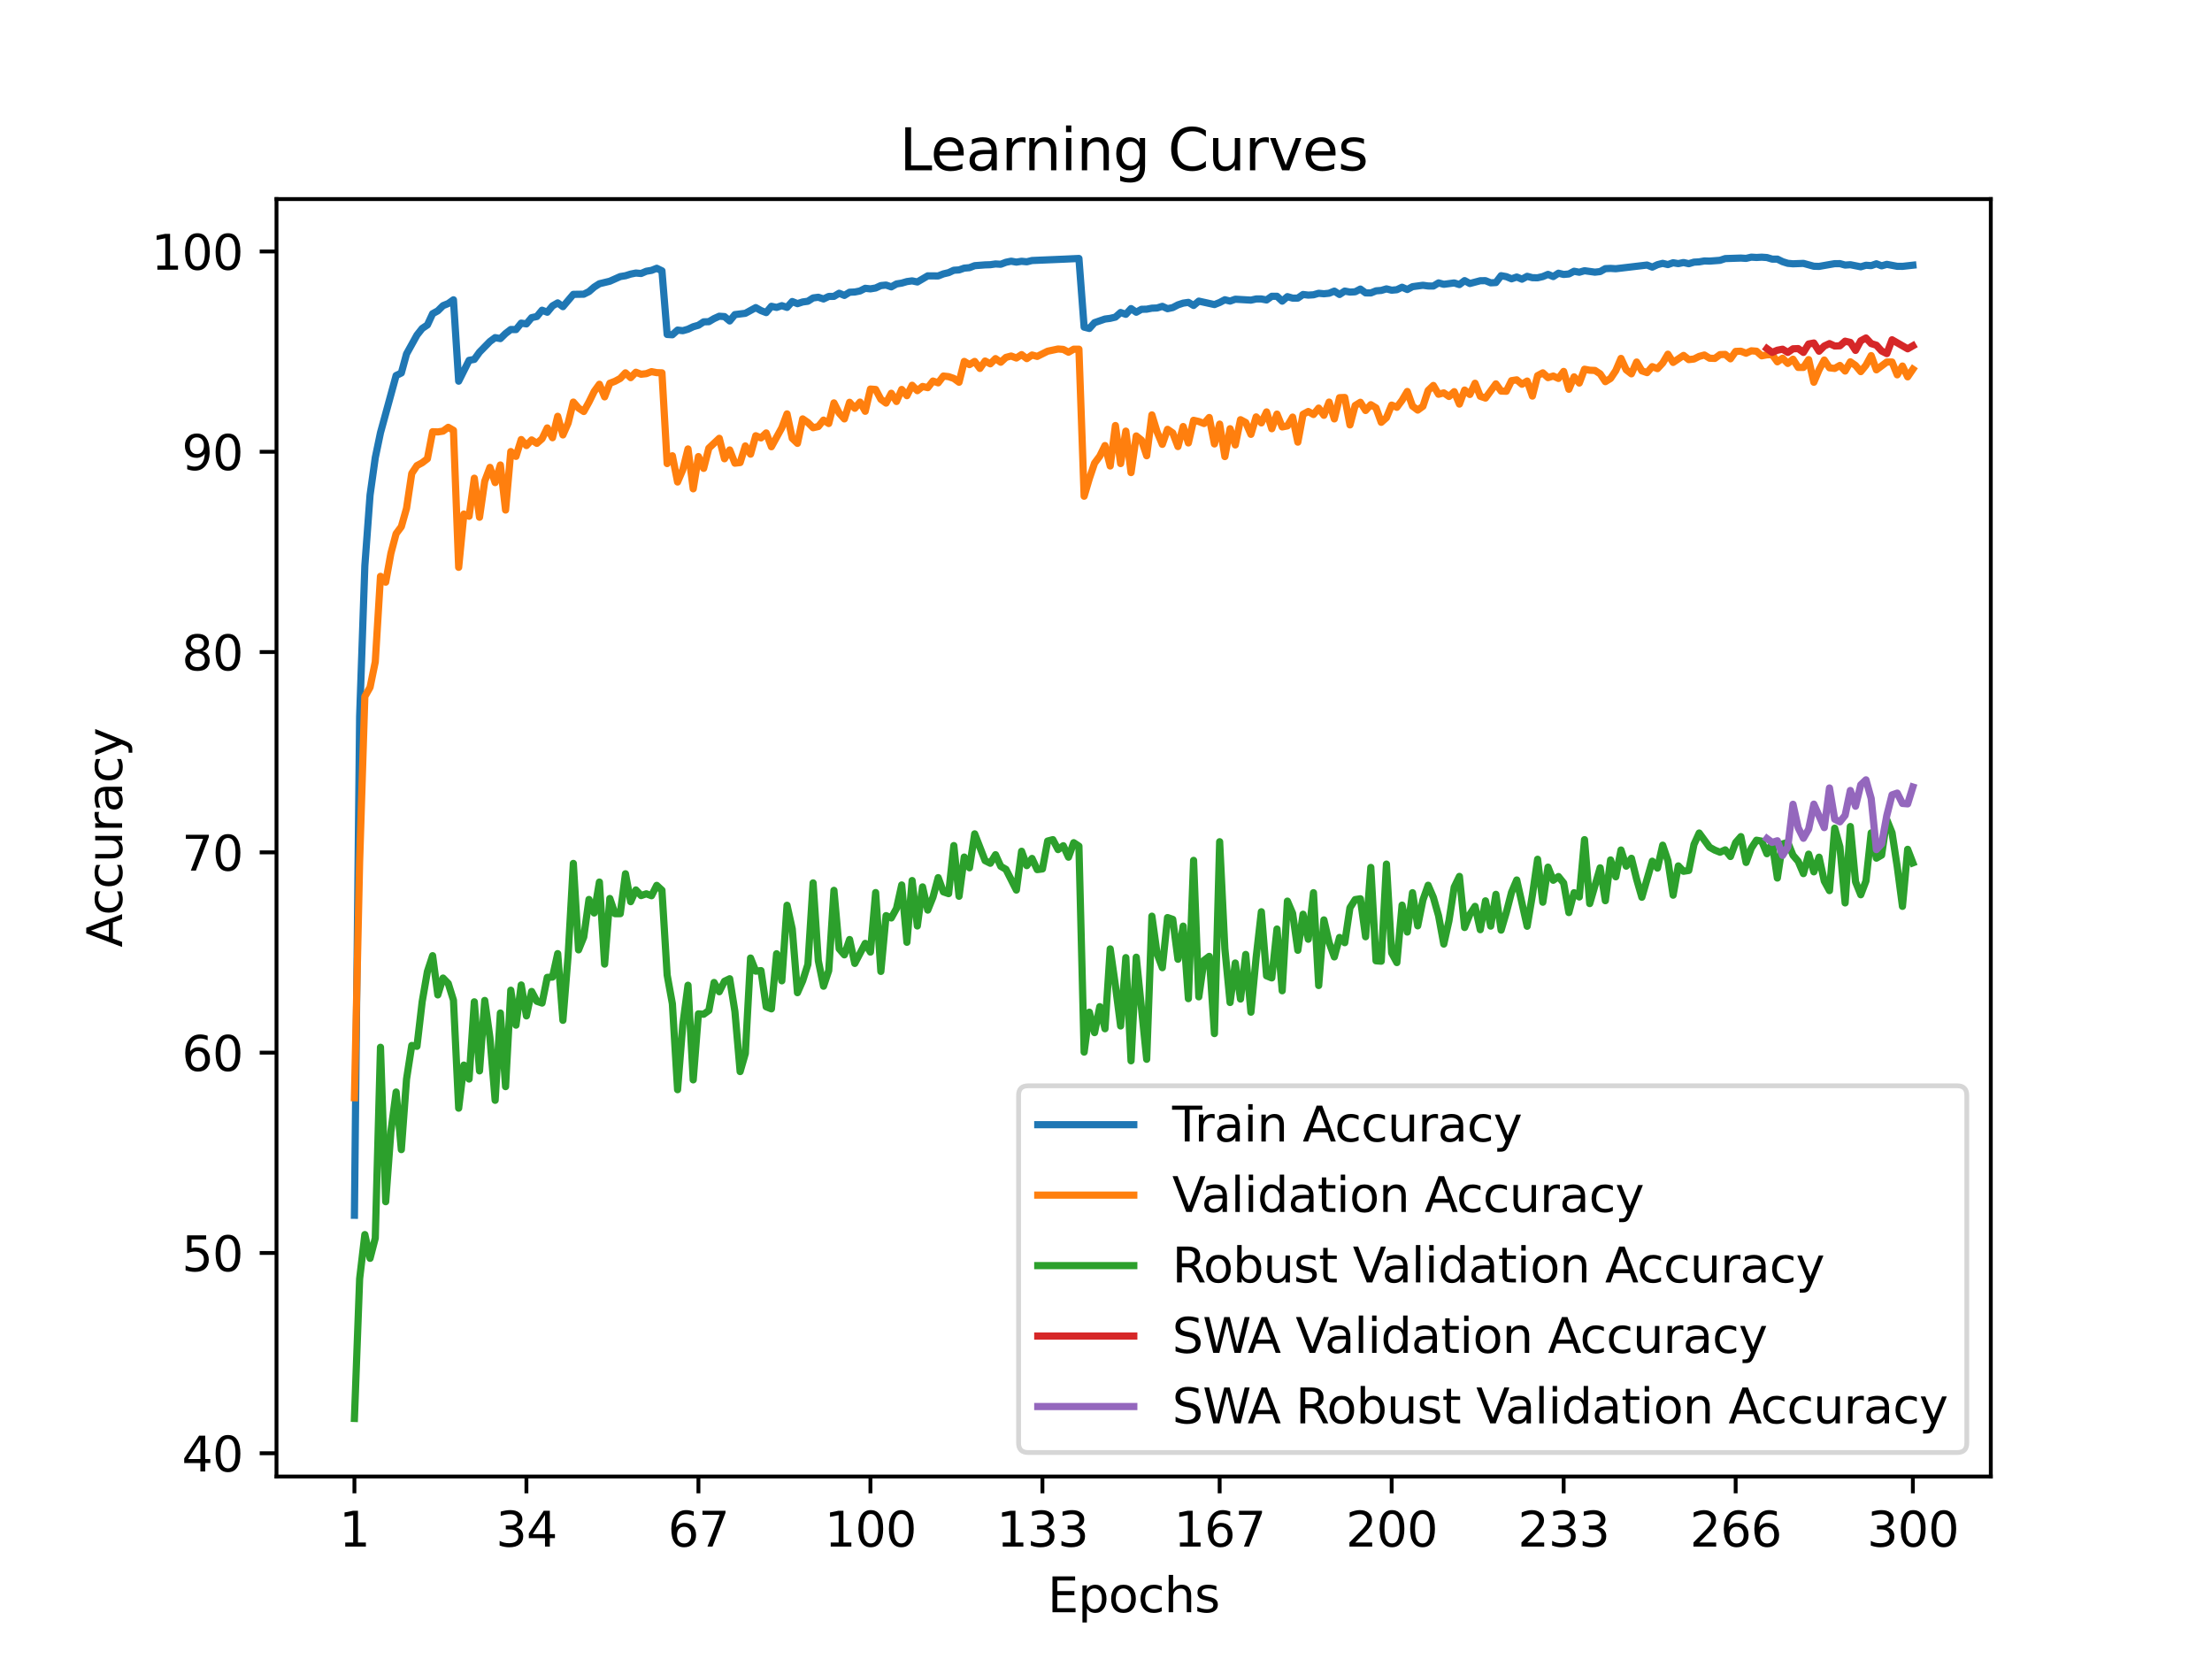 <?xml version="1.0" encoding="utf-8" standalone="no"?>
<!DOCTYPE svg PUBLIC "-//W3C//DTD SVG 1.1//EN"
  "http://www.w3.org/Graphics/SVG/1.1/DTD/svg11.dtd">
<svg xmlns:xlink="http://www.w3.org/1999/xlink" width="460.8pt" height="345.6pt" viewBox="0 0 460.8 345.6" xmlns="http://www.w3.org/2000/svg" version="1.1">
 <defs>
  <style type="text/css">*{stroke-linejoin: round; stroke-linecap: butt}</style>
 </defs>
 <g id="figure_1">
  <g id="patch_1">
   <path d="M 0 345.6 
L 460.8 345.6 
L 460.8 0 
L 0 0 
z
" style="fill: #ffffff"/>
  </g>
  <g id="axes_1">
   <g id="patch_2">
    <path d="M 57.6 307.584 
L 414.72 307.584 
L 414.72 41.472 
L 57.6 41.472 
z
" style="fill: #ffffff"/>
   </g>
   <g id="matplotlib.axis_1">
    <g id="xtick_1">
     <g id="line2d_1">
      <defs>
       <path id="m11c224f379" d="M 0 0 
L 0 3.5 
" style="stroke: #000000; stroke-width: 0.8"/>
      </defs>
      <g>
       <use xlink:href="#m11c224f379" x="73.833" y="307.584" style="stroke: #000000; stroke-width: 0.8"/>
      </g>
     </g>
     <g id="text_1">
      <!-- 1 -->
      <g transform="translate(70.651 322.182) scale(0.1 -0.1)">
       <defs>
        <path id="DejaVuSans-31" d="M 794 531 
L 1825 531 
L 1825 4091 
L 703 3866 
L 703 4441 
L 1819 4666 
L 2450 4666 
L 2450 531 
L 3481 531 
L 3481 0 
L 794 0 
L 794 531 
z
" transform="scale(0.016)"/>
       </defs>
       <use xlink:href="#DejaVuSans-31"/>
      </g>
     </g>
    </g>
    <g id="xtick_2">
     <g id="line2d_2">
      <g>
       <use xlink:href="#m11c224f379" x="109.664" y="307.584" style="stroke: #000000; stroke-width: 0.8"/>
      </g>
     </g>
     <g id="text_2">
      <!-- 34 -->
      <g transform="translate(103.302 322.182) scale(0.1 -0.1)">
       <defs>
        <path id="DejaVuSans-33" d="M 2597 2516 
Q 3050 2419 3304 2112 
Q 3559 1806 3559 1356 
Q 3559 666 3084 287 
Q 2609 -91 1734 -91 
Q 1441 -91 1130 -33 
Q 819 25 488 141 
L 488 750 
Q 750 597 1062 519 
Q 1375 441 1716 441 
Q 2309 441 2620 675 
Q 2931 909 2931 1356 
Q 2931 1769 2642 2001 
Q 2353 2234 1838 2234 
L 1294 2234 
L 1294 2753 
L 1863 2753 
Q 2328 2753 2575 2939 
Q 2822 3125 2822 3475 
Q 2822 3834 2567 4026 
Q 2313 4219 1838 4219 
Q 1578 4219 1281 4162 
Q 984 4106 628 3988 
L 628 4550 
Q 988 4650 1302 4700 
Q 1616 4750 1894 4750 
Q 2613 4750 3031 4423 
Q 3450 4097 3450 3541 
Q 3450 3153 3228 2886 
Q 3006 2619 2597 2516 
z
" transform="scale(0.016)"/>
        <path id="DejaVuSans-34" d="M 2419 4116 
L 825 1625 
L 2419 1625 
L 2419 4116 
z
M 2253 4666 
L 3047 4666 
L 3047 1625 
L 3713 1625 
L 3713 1100 
L 3047 1100 
L 3047 0 
L 2419 0 
L 2419 1100 
L 313 1100 
L 313 1709 
L 2253 4666 
z
" transform="scale(0.016)"/>
       </defs>
       <use xlink:href="#DejaVuSans-33"/>
       <use xlink:href="#DejaVuSans-34" x="63.623"/>
      </g>
     </g>
    </g>
    <g id="xtick_3">
     <g id="line2d_3">
      <g>
       <use xlink:href="#m11c224f379" x="145.496" y="307.584" style="stroke: #000000; stroke-width: 0.8"/>
      </g>
     </g>
     <g id="text_3">
      <!-- 67 -->
      <g transform="translate(139.133 322.182) scale(0.1 -0.1)">
       <defs>
        <path id="DejaVuSans-36" d="M 2113 2584 
Q 1688 2584 1439 2293 
Q 1191 2003 1191 1497 
Q 1191 994 1439 701 
Q 1688 409 2113 409 
Q 2538 409 2786 701 
Q 3034 994 3034 1497 
Q 3034 2003 2786 2293 
Q 2538 2584 2113 2584 
z
M 3366 4563 
L 3366 3988 
Q 3128 4100 2886 4159 
Q 2644 4219 2406 4219 
Q 1781 4219 1451 3797 
Q 1122 3375 1075 2522 
Q 1259 2794 1537 2939 
Q 1816 3084 2150 3084 
Q 2853 3084 3261 2657 
Q 3669 2231 3669 1497 
Q 3669 778 3244 343 
Q 2819 -91 2113 -91 
Q 1303 -91 875 529 
Q 447 1150 447 2328 
Q 447 3434 972 4092 
Q 1497 4750 2381 4750 
Q 2619 4750 2861 4703 
Q 3103 4656 3366 4563 
z
" transform="scale(0.016)"/>
        <path id="DejaVuSans-37" d="M 525 4666 
L 3525 4666 
L 3525 4397 
L 1831 0 
L 1172 0 
L 2766 4134 
L 525 4134 
L 525 4666 
z
" transform="scale(0.016)"/>
       </defs>
       <use xlink:href="#DejaVuSans-36"/>
       <use xlink:href="#DejaVuSans-37" x="63.623"/>
      </g>
     </g>
    </g>
    <g id="xtick_4">
     <g id="line2d_4">
      <g>
       <use xlink:href="#m11c224f379" x="181.327" y="307.584" style="stroke: #000000; stroke-width: 0.8"/>
      </g>
     </g>
     <g id="text_4">
      <!-- 100 -->
      <g transform="translate(171.783 322.182) scale(0.1 -0.1)">
       <defs>
        <path id="DejaVuSans-30" d="M 2034 4250 
Q 1547 4250 1301 3770 
Q 1056 3291 1056 2328 
Q 1056 1369 1301 889 
Q 1547 409 2034 409 
Q 2525 409 2770 889 
Q 3016 1369 3016 2328 
Q 3016 3291 2770 3770 
Q 2525 4250 2034 4250 
z
M 2034 4750 
Q 2819 4750 3233 4129 
Q 3647 3509 3647 2328 
Q 3647 1150 3233 529 
Q 2819 -91 2034 -91 
Q 1250 -91 836 529 
Q 422 1150 422 2328 
Q 422 3509 836 4129 
Q 1250 4750 2034 4750 
z
" transform="scale(0.016)"/>
       </defs>
       <use xlink:href="#DejaVuSans-31"/>
       <use xlink:href="#DejaVuSans-30" x="63.623"/>
       <use xlink:href="#DejaVuSans-30" x="127.246"/>
      </g>
     </g>
    </g>
    <g id="xtick_5">
     <g id="line2d_5">
      <g>
       <use xlink:href="#m11c224f379" x="217.158" y="307.584" style="stroke: #000000; stroke-width: 0.8"/>
      </g>
     </g>
     <g id="text_5">
      <!-- 133 -->
      <g transform="translate(207.615 322.182) scale(0.1 -0.1)">
       <use xlink:href="#DejaVuSans-31"/>
       <use xlink:href="#DejaVuSans-33" x="63.623"/>
       <use xlink:href="#DejaVuSans-33" x="127.246"/>
      </g>
     </g>
    </g>
    <g id="xtick_6">
     <g id="line2d_6">
      <g>
       <use xlink:href="#m11c224f379" x="254.076" y="307.584" style="stroke: #000000; stroke-width: 0.8"/>
      </g>
     </g>
     <g id="text_6">
      <!-- 167 -->
      <g transform="translate(244.532 322.182) scale(0.1 -0.1)">
       <use xlink:href="#DejaVuSans-31"/>
       <use xlink:href="#DejaVuSans-36" x="63.623"/>
       <use xlink:href="#DejaVuSans-37" x="127.246"/>
      </g>
     </g>
    </g>
    <g id="xtick_7">
     <g id="line2d_7">
      <g>
       <use xlink:href="#m11c224f379" x="289.907" y="307.584" style="stroke: #000000; stroke-width: 0.8"/>
      </g>
     </g>
     <g id="text_7">
      <!-- 200 -->
      <g transform="translate(280.363 322.182) scale(0.1 -0.1)">
       <defs>
        <path id="DejaVuSans-32" d="M 1228 531 
L 3431 531 
L 3431 0 
L 469 0 
L 469 531 
Q 828 903 1448 1529 
Q 2069 2156 2228 2338 
Q 2531 2678 2651 2914 
Q 2772 3150 2772 3378 
Q 2772 3750 2511 3984 
Q 2250 4219 1831 4219 
Q 1534 4219 1204 4116 
Q 875 4013 500 3803 
L 500 4441 
Q 881 4594 1212 4672 
Q 1544 4750 1819 4750 
Q 2544 4750 2975 4387 
Q 3406 4025 3406 3419 
Q 3406 3131 3298 2873 
Q 3191 2616 2906 2266 
Q 2828 2175 2409 1742 
Q 1991 1309 1228 531 
z
" transform="scale(0.016)"/>
       </defs>
       <use xlink:href="#DejaVuSans-32"/>
       <use xlink:href="#DejaVuSans-30" x="63.623"/>
       <use xlink:href="#DejaVuSans-30" x="127.246"/>
      </g>
     </g>
    </g>
    <g id="xtick_8">
     <g id="line2d_8">
      <g>
       <use xlink:href="#m11c224f379" x="325.739" y="307.584" style="stroke: #000000; stroke-width: 0.8"/>
      </g>
     </g>
     <g id="text_8">
      <!-- 233 -->
      <g transform="translate(316.195 322.182) scale(0.1 -0.1)">
       <use xlink:href="#DejaVuSans-32"/>
       <use xlink:href="#DejaVuSans-33" x="63.623"/>
       <use xlink:href="#DejaVuSans-33" x="127.246"/>
      </g>
     </g>
    </g>
    <g id="xtick_9">
     <g id="line2d_9">
      <g>
       <use xlink:href="#m11c224f379" x="361.57" y="307.584" style="stroke: #000000; stroke-width: 0.8"/>
      </g>
     </g>
     <g id="text_9">
      <!-- 266 -->
      <g transform="translate(352.026 322.182) scale(0.1 -0.1)">
       <use xlink:href="#DejaVuSans-32"/>
       <use xlink:href="#DejaVuSans-36" x="63.623"/>
       <use xlink:href="#DejaVuSans-36" x="127.246"/>
      </g>
     </g>
    </g>
    <g id="xtick_10">
     <g id="line2d_10">
      <g>
       <use xlink:href="#m11c224f379" x="398.487" y="307.584" style="stroke: #000000; stroke-width: 0.8"/>
      </g>
     </g>
     <g id="text_10">
      <!-- 300 -->
      <g transform="translate(388.944 322.182) scale(0.1 -0.1)">
       <use xlink:href="#DejaVuSans-33"/>
       <use xlink:href="#DejaVuSans-30" x="63.623"/>
       <use xlink:href="#DejaVuSans-30" x="127.246"/>
      </g>
     </g>
    </g>
    <g id="text_11">
     <!-- Epochs -->
     <g transform="translate(218.244 335.861) scale(0.1 -0.1)">
      <defs>
       <path id="DejaVuSans-45" d="M 628 4666 
L 3578 4666 
L 3578 4134 
L 1259 4134 
L 1259 2753 
L 3481 2753 
L 3481 2222 
L 1259 2222 
L 1259 531 
L 3634 531 
L 3634 0 
L 628 0 
L 628 4666 
z
" transform="scale(0.016)"/>
       <path id="DejaVuSans-70" d="M 1159 525 
L 1159 -1331 
L 581 -1331 
L 581 3500 
L 1159 3500 
L 1159 2969 
Q 1341 3281 1617 3432 
Q 1894 3584 2278 3584 
Q 2916 3584 3314 3078 
Q 3713 2572 3713 1747 
Q 3713 922 3314 415 
Q 2916 -91 2278 -91 
Q 1894 -91 1617 61 
Q 1341 213 1159 525 
z
M 3116 1747 
Q 3116 2381 2855 2742 
Q 2594 3103 2138 3103 
Q 1681 3103 1420 2742 
Q 1159 2381 1159 1747 
Q 1159 1113 1420 752 
Q 1681 391 2138 391 
Q 2594 391 2855 752 
Q 3116 1113 3116 1747 
z
" transform="scale(0.016)"/>
       <path id="DejaVuSans-6f" d="M 1959 3097 
Q 1497 3097 1228 2736 
Q 959 2375 959 1747 
Q 959 1119 1226 758 
Q 1494 397 1959 397 
Q 2419 397 2687 759 
Q 2956 1122 2956 1747 
Q 2956 2369 2687 2733 
Q 2419 3097 1959 3097 
z
M 1959 3584 
Q 2709 3584 3137 3096 
Q 3566 2609 3566 1747 
Q 3566 888 3137 398 
Q 2709 -91 1959 -91 
Q 1206 -91 779 398 
Q 353 888 353 1747 
Q 353 2609 779 3096 
Q 1206 3584 1959 3584 
z
" transform="scale(0.016)"/>
       <path id="DejaVuSans-63" d="M 3122 3366 
L 3122 2828 
Q 2878 2963 2633 3030 
Q 2388 3097 2138 3097 
Q 1578 3097 1268 2742 
Q 959 2388 959 1747 
Q 959 1106 1268 751 
Q 1578 397 2138 397 
Q 2388 397 2633 464 
Q 2878 531 3122 666 
L 3122 134 
Q 2881 22 2623 -34 
Q 2366 -91 2075 -91 
Q 1284 -91 818 406 
Q 353 903 353 1747 
Q 353 2603 823 3093 
Q 1294 3584 2113 3584 
Q 2378 3584 2631 3529 
Q 2884 3475 3122 3366 
z
" transform="scale(0.016)"/>
       <path id="DejaVuSans-68" d="M 3513 2113 
L 3513 0 
L 2938 0 
L 2938 2094 
Q 2938 2591 2744 2837 
Q 2550 3084 2163 3084 
Q 1697 3084 1428 2787 
Q 1159 2491 1159 1978 
L 1159 0 
L 581 0 
L 581 4863 
L 1159 4863 
L 1159 2956 
Q 1366 3272 1645 3428 
Q 1925 3584 2291 3584 
Q 2894 3584 3203 3211 
Q 3513 2838 3513 2113 
z
" transform="scale(0.016)"/>
       <path id="DejaVuSans-73" d="M 2834 3397 
L 2834 2853 
Q 2591 2978 2328 3040 
Q 2066 3103 1784 3103 
Q 1356 3103 1142 2972 
Q 928 2841 928 2578 
Q 928 2378 1081 2264 
Q 1234 2150 1697 2047 
L 1894 2003 
Q 2506 1872 2764 1633 
Q 3022 1394 3022 966 
Q 3022 478 2636 193 
Q 2250 -91 1575 -91 
Q 1294 -91 989 -36 
Q 684 19 347 128 
L 347 722 
Q 666 556 975 473 
Q 1284 391 1588 391 
Q 1994 391 2212 530 
Q 2431 669 2431 922 
Q 2431 1156 2273 1281 
Q 2116 1406 1581 1522 
L 1381 1569 
Q 847 1681 609 1914 
Q 372 2147 372 2553 
Q 372 3047 722 3315 
Q 1072 3584 1716 3584 
Q 2034 3584 2315 3537 
Q 2597 3491 2834 3397 
z
" transform="scale(0.016)"/>
      </defs>
      <use xlink:href="#DejaVuSans-45"/>
      <use xlink:href="#DejaVuSans-70" x="63.184"/>
      <use xlink:href="#DejaVuSans-6f" x="126.66"/>
      <use xlink:href="#DejaVuSans-63" x="187.842"/>
      <use xlink:href="#DejaVuSans-68" x="242.822"/>
      <use xlink:href="#DejaVuSans-73" x="306.201"/>
     </g>
    </g>
   </g>
   <g id="matplotlib.axis_2">
    <g id="ytick_1">
     <g id="line2d_11">
      <defs>
       <path id="mfb5f0d97fe" d="M 0 0 
L -3.5 0 
" style="stroke: #000000; stroke-width: 0.8"/>
      </defs>
      <g>
       <use xlink:href="#mfb5f0d97fe" x="57.6" y="302.74" style="stroke: #000000; stroke-width: 0.8"/>
      </g>
     </g>
     <g id="text_12">
      <!-- 40 -->
      <g transform="translate(37.875 306.539) scale(0.1 -0.1)">
       <use xlink:href="#DejaVuSans-34"/>
       <use xlink:href="#DejaVuSans-30" x="63.623"/>
      </g>
     </g>
    </g>
    <g id="ytick_2">
     <g id="line2d_12">
      <g>
       <use xlink:href="#mfb5f0d97fe" x="57.6" y="261.014" style="stroke: #000000; stroke-width: 0.8"/>
      </g>
     </g>
     <g id="text_13">
      <!-- 50 -->
      <g transform="translate(37.875 264.813) scale(0.1 -0.1)">
       <defs>
        <path id="DejaVuSans-35" d="M 691 4666 
L 3169 4666 
L 3169 4134 
L 1269 4134 
L 1269 2991 
Q 1406 3038 1543 3061 
Q 1681 3084 1819 3084 
Q 2600 3084 3056 2656 
Q 3513 2228 3513 1497 
Q 3513 744 3044 326 
Q 2575 -91 1722 -91 
Q 1428 -91 1123 -41 
Q 819 9 494 109 
L 494 744 
Q 775 591 1075 516 
Q 1375 441 1709 441 
Q 2250 441 2565 725 
Q 2881 1009 2881 1497 
Q 2881 1984 2565 2268 
Q 2250 2553 1709 2553 
Q 1456 2553 1204 2497 
Q 953 2441 691 2322 
L 691 4666 
z
" transform="scale(0.016)"/>
       </defs>
       <use xlink:href="#DejaVuSans-35"/>
       <use xlink:href="#DejaVuSans-30" x="63.623"/>
      </g>
     </g>
    </g>
    <g id="ytick_3">
     <g id="line2d_13">
      <g>
       <use xlink:href="#mfb5f0d97fe" x="57.6" y="219.287" style="stroke: #000000; stroke-width: 0.8"/>
      </g>
     </g>
     <g id="text_14">
      <!-- 60 -->
      <g transform="translate(37.875 223.087) scale(0.1 -0.1)">
       <use xlink:href="#DejaVuSans-36"/>
       <use xlink:href="#DejaVuSans-30" x="63.623"/>
      </g>
     </g>
    </g>
    <g id="ytick_4">
     <g id="line2d_14">
      <g>
       <use xlink:href="#mfb5f0d97fe" x="57.6" y="177.561" style="stroke: #000000; stroke-width: 0.8"/>
      </g>
     </g>
     <g id="text_15">
      <!-- 70 -->
      <g transform="translate(37.875 181.361) scale(0.1 -0.1)">
       <use xlink:href="#DejaVuSans-37"/>
       <use xlink:href="#DejaVuSans-30" x="63.623"/>
      </g>
     </g>
    </g>
    <g id="ytick_5">
     <g id="line2d_15">
      <g>
       <use xlink:href="#mfb5f0d97fe" x="57.6" y="135.835" style="stroke: #000000; stroke-width: 0.8"/>
      </g>
     </g>
     <g id="text_16">
      <!-- 80 -->
      <g transform="translate(37.875 139.634) scale(0.1 -0.1)">
       <defs>
        <path id="DejaVuSans-38" d="M 2034 2216 
Q 1584 2216 1326 1975 
Q 1069 1734 1069 1313 
Q 1069 891 1326 650 
Q 1584 409 2034 409 
Q 2484 409 2743 651 
Q 3003 894 3003 1313 
Q 3003 1734 2745 1975 
Q 2488 2216 2034 2216 
z
M 1403 2484 
Q 997 2584 770 2862 
Q 544 3141 544 3541 
Q 544 4100 942 4425 
Q 1341 4750 2034 4750 
Q 2731 4750 3128 4425 
Q 3525 4100 3525 3541 
Q 3525 3141 3298 2862 
Q 3072 2584 2669 2484 
Q 3125 2378 3379 2068 
Q 3634 1759 3634 1313 
Q 3634 634 3220 271 
Q 2806 -91 2034 -91 
Q 1263 -91 848 271 
Q 434 634 434 1313 
Q 434 1759 690 2068 
Q 947 2378 1403 2484 
z
M 1172 3481 
Q 1172 3119 1398 2916 
Q 1625 2713 2034 2713 
Q 2441 2713 2670 2916 
Q 2900 3119 2900 3481 
Q 2900 3844 2670 4047 
Q 2441 4250 2034 4250 
Q 1625 4250 1398 4047 
Q 1172 3844 1172 3481 
z
" transform="scale(0.016)"/>
       </defs>
       <use xlink:href="#DejaVuSans-38"/>
       <use xlink:href="#DejaVuSans-30" x="63.623"/>
      </g>
     </g>
    </g>
    <g id="ytick_6">
     <g id="line2d_16">
      <g>
       <use xlink:href="#mfb5f0d97fe" x="57.6" y="94.109" style="stroke: #000000; stroke-width: 0.8"/>
      </g>
     </g>
     <g id="text_17">
      <!-- 90 -->
      <g transform="translate(37.875 97.908) scale(0.1 -0.1)">
       <defs>
        <path id="DejaVuSans-39" d="M 703 97 
L 703 672 
Q 941 559 1184 500 
Q 1428 441 1663 441 
Q 2288 441 2617 861 
Q 2947 1281 2994 2138 
Q 2813 1869 2534 1725 
Q 2256 1581 1919 1581 
Q 1219 1581 811 2004 
Q 403 2428 403 3163 
Q 403 3881 828 4315 
Q 1253 4750 1959 4750 
Q 2769 4750 3195 4129 
Q 3622 3509 3622 2328 
Q 3622 1225 3098 567 
Q 2575 -91 1691 -91 
Q 1453 -91 1209 -44 
Q 966 3 703 97 
z
M 1959 2075 
Q 2384 2075 2632 2365 
Q 2881 2656 2881 3163 
Q 2881 3666 2632 3958 
Q 2384 4250 1959 4250 
Q 1534 4250 1286 3958 
Q 1038 3666 1038 3163 
Q 1038 2656 1286 2365 
Q 1534 2075 1959 2075 
z
" transform="scale(0.016)"/>
       </defs>
       <use xlink:href="#DejaVuSans-39"/>
       <use xlink:href="#DejaVuSans-30" x="63.623"/>
      </g>
     </g>
    </g>
    <g id="ytick_7">
     <g id="line2d_17">
      <g>
       <use xlink:href="#mfb5f0d97fe" x="57.6" y="52.383" style="stroke: #000000; stroke-width: 0.8"/>
      </g>
     </g>
     <g id="text_18">
      <!-- 100 -->
      <g transform="translate(31.512 56.182) scale(0.1 -0.1)">
       <use xlink:href="#DejaVuSans-31"/>
       <use xlink:href="#DejaVuSans-30" x="63.623"/>
       <use xlink:href="#DejaVuSans-30" x="127.246"/>
      </g>
     </g>
    </g>
    <g id="text_19">
     <!-- Accuracy -->
     <g transform="translate(25.433 197.356) rotate(-90) scale(0.1 -0.1)">
      <defs>
       <path id="DejaVuSans-41" d="M 2188 4044 
L 1331 1722 
L 3047 1722 
L 2188 4044 
z
M 1831 4666 
L 2547 4666 
L 4325 0 
L 3669 0 
L 3244 1197 
L 1141 1197 
L 716 0 
L 50 0 
L 1831 4666 
z
" transform="scale(0.016)"/>
       <path id="DejaVuSans-75" d="M 544 1381 
L 544 3500 
L 1119 3500 
L 1119 1403 
Q 1119 906 1312 657 
Q 1506 409 1894 409 
Q 2359 409 2629 706 
Q 2900 1003 2900 1516 
L 2900 3500 
L 3475 3500 
L 3475 0 
L 2900 0 
L 2900 538 
Q 2691 219 2414 64 
Q 2138 -91 1772 -91 
Q 1169 -91 856 284 
Q 544 659 544 1381 
z
M 1991 3584 
L 1991 3584 
z
" transform="scale(0.016)"/>
       <path id="DejaVuSans-72" d="M 2631 2963 
Q 2534 3019 2420 3045 
Q 2306 3072 2169 3072 
Q 1681 3072 1420 2755 
Q 1159 2438 1159 1844 
L 1159 0 
L 581 0 
L 581 3500 
L 1159 3500 
L 1159 2956 
Q 1341 3275 1631 3429 
Q 1922 3584 2338 3584 
Q 2397 3584 2469 3576 
Q 2541 3569 2628 3553 
L 2631 2963 
z
" transform="scale(0.016)"/>
       <path id="DejaVuSans-61" d="M 2194 1759 
Q 1497 1759 1228 1600 
Q 959 1441 959 1056 
Q 959 750 1161 570 
Q 1363 391 1709 391 
Q 2188 391 2477 730 
Q 2766 1069 2766 1631 
L 2766 1759 
L 2194 1759 
z
M 3341 1997 
L 3341 0 
L 2766 0 
L 2766 531 
Q 2569 213 2275 61 
Q 1981 -91 1556 -91 
Q 1019 -91 701 211 
Q 384 513 384 1019 
Q 384 1609 779 1909 
Q 1175 2209 1959 2209 
L 2766 2209 
L 2766 2266 
Q 2766 2663 2505 2880 
Q 2244 3097 1772 3097 
Q 1472 3097 1187 3025 
Q 903 2953 641 2809 
L 641 3341 
Q 956 3463 1253 3523 
Q 1550 3584 1831 3584 
Q 2591 3584 2966 3190 
Q 3341 2797 3341 1997 
z
" transform="scale(0.016)"/>
       <path id="DejaVuSans-79" d="M 2059 -325 
Q 1816 -950 1584 -1140 
Q 1353 -1331 966 -1331 
L 506 -1331 
L 506 -850 
L 844 -850 
Q 1081 -850 1212 -737 
Q 1344 -625 1503 -206 
L 1606 56 
L 191 3500 
L 800 3500 
L 1894 763 
L 2988 3500 
L 3597 3500 
L 2059 -325 
z
" transform="scale(0.016)"/>
      </defs>
      <use xlink:href="#DejaVuSans-41"/>
      <use xlink:href="#DejaVuSans-63" x="66.658"/>
      <use xlink:href="#DejaVuSans-63" x="121.639"/>
      <use xlink:href="#DejaVuSans-75" x="176.619"/>
      <use xlink:href="#DejaVuSans-72" x="239.998"/>
      <use xlink:href="#DejaVuSans-61" x="281.111"/>
      <use xlink:href="#DejaVuSans-63" x="342.391"/>
      <use xlink:href="#DejaVuSans-79" x="397.371"/>
     </g>
    </g>
   </g>
   <g id="line2d_18">
    <path d="M 73.833 253.161 
L 74.919 149.254 
L 76.004 117.86 
L 77.09 103.122 
L 78.176 95.344 
L 79.262 90.137 
L 82.519 78.228 
L 83.605 77.702 
L 84.691 73.722 
L 86.862 69.799 
L 87.948 68.422 
L 89.034 67.696 
L 90.12 65.351 
L 91.206 64.751 
L 92.291 63.674 
L 93.377 63.232 
L 94.463 62.456 
L 95.549 79.405 
L 97.72 75.065 
L 98.806 74.865 
L 99.892 73.355 
L 102.064 71.135 
L 103.149 70.334 
L 104.235 70.534 
L 105.321 69.474 
L 106.407 68.639 
L 107.493 68.656 
L 108.578 67.313 
L 109.664 67.471 
L 110.75 66.169 
L 111.836 65.936 
L 112.922 64.625 
L 114.007 65.043 
L 115.093 63.724 
L 116.179 63.098 
L 117.265 63.883 
L 119.436 61.321 
L 121.608 61.287 
L 122.694 60.745 
L 123.78 59.802 
L 124.865 59.109 
L 127.037 58.583 
L 129.209 57.615 
L 130.294 57.44 
L 131.38 57.098 
L 132.466 56.881 
L 133.552 56.973 
L 134.638 56.506 
L 135.723 56.322 
L 136.809 55.888 
L 137.895 56.414 
L 138.981 69.674 
L 140.067 69.741 
L 141.152 68.765 
L 142.238 68.89 
L 143.324 68.581 
L 144.41 68.064 
L 145.496 67.755 
L 146.581 67.046 
L 147.667 67.012 
L 148.753 66.37 
L 149.839 65.877 
L 150.925 65.952 
L 152.01 66.862 
L 153.096 65.535 
L 155.268 65.268 
L 157.439 64.083 
L 158.525 64.701 
L 159.611 65.118 
L 160.697 63.808 
L 161.783 64.041 
L 162.868 63.674 
L 163.954 64.033 
L 165.04 62.815 
L 166.126 63.257 
L 167.212 62.906 
L 168.297 62.756 
L 169.383 62.063 
L 170.469 61.922 
L 171.555 62.28 
L 172.641 61.755 
L 173.726 61.738 
L 174.812 61.087 
L 175.898 61.538 
L 176.984 60.878 
L 178.07 60.828 
L 179.155 60.611 
L 180.241 60.061 
L 181.327 60.177 
L 182.413 59.994 
L 183.499 59.493 
L 184.584 59.385 
L 185.67 59.76 
L 186.756 59.151 
L 187.842 58.976 
L 188.928 58.659 
L 190.013 58.508 
L 191.099 58.742 
L 193.271 57.465 
L 195.442 57.482 
L 196.528 57.056 
L 197.614 56.798 
L 198.7 56.297 
L 199.786 56.23 
L 200.871 55.855 
L 201.957 55.763 
L 203.043 55.346 
L 205.215 55.179 
L 206.3 55.145 
L 207.386 54.987 
L 208.472 55.053 
L 209.558 54.636 
L 210.644 54.411 
L 211.729 54.603 
L 212.815 54.428 
L 213.901 54.536 
L 214.987 54.269 
L 221.502 53.994 
L 224.759 53.843 
L 225.845 68.147 
L 226.931 68.422 
L 228.016 67.212 
L 230.188 66.461 
L 231.274 66.32 
L 232.36 66.061 
L 233.445 65.101 
L 234.531 65.477 
L 235.617 64.283 
L 236.703 65.043 
L 237.789 64.433 
L 238.875 64.408 
L 239.96 64.2 
L 241.046 64.158 
L 242.132 63.816 
L 243.218 64.308 
L 244.304 64.075 
L 245.389 63.507 
L 246.475 63.148 
L 247.561 62.99 
L 248.647 63.632 
L 249.733 62.731 
L 252.99 63.449 
L 254.076 63.015 
L 255.162 62.447 
L 256.247 62.723 
L 257.333 62.33 
L 260.591 62.522 
L 261.676 62.28 
L 262.762 62.28 
L 263.848 62.489 
L 264.934 61.721 
L 266.02 61.721 
L 267.105 62.731 
L 268.191 61.796 
L 269.277 62.105 
L 270.363 62.097 
L 271.449 61.346 
L 272.534 61.479 
L 273.62 61.413 
L 274.706 61.095 
L 275.792 61.196 
L 276.878 61.087 
L 277.963 60.645 
L 279.049 61.346 
L 280.135 60.636 
L 281.221 60.845 
L 282.307 60.787 
L 283.392 60.219 
L 284.478 61.012 
L 285.564 61.029 
L 286.65 60.586 
L 287.736 60.503 
L 288.821 60.177 
L 289.907 60.453 
L 290.993 60.353 
L 292.079 59.835 
L 293.165 60.311 
L 294.25 59.718 
L 296.422 59.426 
L 297.508 59.577 
L 298.594 59.585 
L 299.679 58.934 
L 300.765 59.226 
L 302.937 58.942 
L 304.023 59.284 
L 305.108 58.458 
L 306.194 59.059 
L 308.366 58.483 
L 309.452 58.467 
L 310.537 58.917 
L 311.623 58.859 
L 312.709 57.432 
L 313.795 57.632 
L 314.881 58.083 
L 315.966 57.707 
L 317.052 58.158 
L 318.138 57.565 
L 319.224 57.849 
L 320.31 57.866 
L 321.395 57.615 
L 322.481 57.156 
L 323.567 57.615 
L 324.653 56.914 
L 325.739 57.173 
L 326.824 57.073 
L 327.91 56.506 
L 328.996 56.714 
L 330.082 56.397 
L 332.253 56.697 
L 333.339 56.572 
L 334.425 55.963 
L 335.511 55.913 
L 336.597 55.98 
L 343.111 55.212 
L 344.197 55.646 
L 345.283 55.137 
L 346.369 54.862 
L 347.455 55.12 
L 348.54 54.736 
L 349.626 54.92 
L 350.712 54.686 
L 351.798 54.937 
L 352.884 54.611 
L 353.969 54.553 
L 355.055 54.361 
L 356.141 54.394 
L 358.313 54.227 
L 359.398 53.868 
L 362.656 53.76 
L 363.742 53.827 
L 364.827 53.568 
L 365.913 53.635 
L 366.999 53.576 
L 368.085 53.651 
L 369.171 53.977 
L 370.256 53.977 
L 371.342 54.511 
L 372.428 54.853 
L 373.514 54.953 
L 375.685 54.87 
L 377.857 55.462 
L 378.943 55.496 
L 381.114 55.112 
L 382.2 54.928 
L 383.286 54.92 
L 384.372 55.22 
L 385.458 55.145 
L 387.629 55.579 
L 388.715 55.254 
L 389.801 55.337 
L 390.887 54.953 
L 391.972 55.379 
L 393.058 55.07 
L 395.23 55.479 
L 396.316 55.487 
L 398.487 55.245 
L 398.487 55.245 
" clip-path="url(#pc2a3bcb7e6)" style="fill: none; stroke: #1f77b4; stroke-width: 1.5; stroke-linecap: square"/>
   </g>
   <g id="line2d_19">
    <path d="M 73.833 228.676 
L 74.919 179.481 
L 76.004 145.098 
L 77.09 143.179 
L 78.176 137.88 
L 79.262 120.063 
L 80.348 121.273 
L 81.433 115.264 
L 82.519 111.175 
L 83.605 109.715 
L 84.691 105.876 
L 85.777 98.616 
L 86.862 96.988 
L 87.948 96.404 
L 89.034 95.57 
L 90.12 89.936 
L 91.206 89.978 
L 92.291 89.811 
L 93.377 89.019 
L 94.463 89.644 
L 95.549 118.185 
L 96.635 107.086 
L 97.72 107.545 
L 98.806 99.617 
L 99.892 107.754 
L 100.978 100.243 
L 102.064 97.364 
L 103.149 100.535 
L 104.235 96.863 
L 105.321 106.251 
L 106.407 94.067 
L 107.493 95.069 
L 108.578 91.564 
L 109.664 92.816 
L 110.75 91.647 
L 111.836 92.357 
L 112.922 91.397 
L 114.007 89.144 
L 115.093 91.188 
L 116.179 86.724 
L 117.265 90.604 
L 118.351 88.142 
L 119.436 83.761 
L 120.522 85.013 
L 121.608 85.722 
L 122.694 83.761 
L 123.78 81.55 
L 124.865 80.047 
L 125.951 82.676 
L 127.037 79.839 
L 128.123 79.422 
L 129.209 78.837 
L 130.294 77.669 
L 131.38 78.67 
L 132.466 77.544 
L 133.552 77.961 
L 134.638 77.836 
L 135.723 77.419 
L 136.809 77.627 
L 137.895 77.669 
L 138.981 96.571 
L 140.067 94.944 
L 141.152 100.41 
L 142.238 97.864 
L 143.324 93.525 
L 144.41 101.828 
L 145.496 95.111 
L 146.581 97.572 
L 147.667 93.358 
L 149.839 91.313 
L 150.925 95.57 
L 152.01 93.734 
L 153.096 96.487 
L 154.182 96.362 
L 155.268 92.899 
L 156.354 94.61 
L 157.439 90.771 
L 158.525 91.23 
L 159.611 90.187 
L 160.697 93.066 
L 162.868 89.102 
L 163.954 86.223 
L 165.04 91.313 
L 166.126 92.357 
L 167.212 87.266 
L 168.297 88.017 
L 169.383 89.102 
L 170.469 88.852 
L 171.555 87.516 
L 172.641 88.226 
L 173.726 83.928 
L 174.812 86.056 
L 175.898 87.266 
L 176.984 83.803 
L 178.07 85.055 
L 179.155 83.761 
L 180.241 85.68 
L 181.327 81.049 
L 182.413 81.132 
L 183.499 83.177 
L 184.584 83.97 
L 185.67 81.925 
L 186.756 83.636 
L 187.842 81.132 
L 188.928 82.426 
L 190.013 80.256 
L 191.099 81.383 
L 192.185 80.506 
L 193.271 80.757 
L 194.357 79.38 
L 195.442 79.755 
L 196.528 78.337 
L 197.614 78.462 
L 198.7 78.837 
L 199.786 79.63 
L 200.871 75.291 
L 201.957 75.958 
L 203.043 75.291 
L 204.129 76.751 
L 205.215 75.207 
L 206.3 75.791 
L 207.386 74.706 
L 208.472 75.458 
L 209.558 74.456 
L 210.644 74.164 
L 211.729 74.581 
L 212.815 73.872 
L 213.901 74.706 
L 214.987 73.955 
L 216.073 74.247 
L 218.244 73.163 
L 220.416 72.704 
L 221.502 72.787 
L 222.587 73.371 
L 223.673 72.745 
L 224.759 72.745 
L 225.845 103.372 
L 226.931 99.7 
L 228.016 96.487 
L 229.102 95.027 
L 230.188 92.816 
L 231.274 97.072 
L 232.36 88.643 
L 233.445 96.571 
L 234.531 89.811 
L 235.617 98.449 
L 236.703 90.813 
L 237.789 91.689 
L 238.875 94.944 
L 239.96 86.431 
L 241.046 89.978 
L 242.132 92.565 
L 243.218 89.436 
L 244.304 90.187 
L 245.389 93.024 
L 246.475 88.852 
L 247.561 92.273 
L 248.647 87.558 
L 249.733 87.808 
L 250.818 88.226 
L 251.904 86.974 
L 252.99 92.482 
L 254.076 88.351 
L 255.162 95.111 
L 256.247 89.311 
L 257.333 92.69 
L 258.419 87.433 
L 259.505 88.017 
L 260.591 90.479 
L 261.676 86.849 
L 262.762 88.101 
L 263.848 85.806 
L 264.934 89.311 
L 266.02 86.265 
L 267.105 88.935 
L 268.191 88.726 
L 269.277 86.89 
L 270.363 92.106 
L 271.449 86.306 
L 272.534 85.722 
L 273.62 86.348 
L 274.706 85.013 
L 275.792 86.515 
L 276.878 83.761 
L 277.963 87.266 
L 279.049 82.843 
L 280.135 82.801 
L 281.221 88.518 
L 282.307 84.47 
L 283.392 83.803 
L 284.478 85.514 
L 285.564 84.303 
L 286.65 84.971 
L 287.736 87.975 
L 288.821 87.016 
L 289.907 84.387 
L 290.993 84.846 
L 292.079 83.385 
L 293.165 81.55 
L 294.25 84.596 
L 295.336 85.43 
L 296.422 84.637 
L 297.508 81.341 
L 298.594 80.298 
L 299.679 82.134 
L 300.765 81.842 
L 301.851 82.593 
L 302.937 81.591 
L 304.023 84.178 
L 305.108 81.257 
L 306.194 82.175 
L 307.28 79.839 
L 308.366 82.551 
L 309.452 82.927 
L 311.623 79.964 
L 312.709 81.466 
L 313.795 81.508 
L 314.881 79.296 
L 315.966 79.129 
L 317.052 80.047 
L 318.138 79.38 
L 319.224 82.509 
L 320.31 78.253 
L 321.395 77.669 
L 322.481 78.67 
L 323.567 78.337 
L 324.653 78.837 
L 325.739 77.377 
L 326.824 81.091 
L 327.91 78.504 
L 328.996 79.797 
L 330.082 76.918 
L 331.168 77.127 
L 332.253 77.168 
L 333.339 77.878 
L 334.425 79.505 
L 335.511 78.837 
L 336.597 77.21 
L 337.682 74.665 
L 338.768 77.043 
L 339.854 77.878 
L 340.94 75.416 
L 342.026 77.252 
L 343.111 77.627 
L 344.197 76.375 
L 345.283 76.793 
L 346.369 75.624 
L 347.455 73.788 
L 348.54 75.499 
L 350.712 74.039 
L 351.798 74.915 
L 352.884 74.79 
L 353.969 74.247 
L 355.055 73.955 
L 356.141 74.623 
L 357.227 74.665 
L 358.313 73.872 
L 359.398 73.83 
L 360.484 74.748 
L 361.57 73.204 
L 362.656 73.163 
L 363.742 73.58 
L 364.827 73.079 
L 365.913 73.163 
L 366.999 74.122 
L 368.085 73.914 
L 369.171 73.872 
L 370.256 75.374 
L 371.342 74.623 
L 372.428 75.708 
L 373.514 74.832 
L 374.6 76.542 
L 375.685 76.542 
L 376.771 74.915 
L 377.857 79.63 
L 378.943 77.043 
L 380.029 74.999 
L 381.114 76.626 
L 382.2 76.751 
L 383.286 76.125 
L 384.372 77.293 
L 385.458 75.374 
L 386.543 76.125 
L 387.629 77.419 
L 388.715 76.083 
L 389.801 74.081 
L 390.887 77.043 
L 393.058 75.416 
L 394.144 75.416 
L 395.23 78.086 
L 396.316 76.25 
L 397.401 78.504 
L 398.487 76.918 
L 398.487 76.918 
" clip-path="url(#pc2a3bcb7e6)" style="fill: none; stroke: #ff7f0e; stroke-width: 1.5; stroke-linecap: square"/>
   </g>
   <g id="line2d_20">
    <path d="M 73.833 295.488 
L 74.919 266.395 
L 76.004 257.186 
L 77.09 262.136 
L 78.176 257.934 
L 79.262 218.165 
L 80.348 250.337 
L 81.433 235.69 
L 82.519 227.489 
L 83.605 239.489 
L 84.691 224.784 
L 85.777 217.791 
L 86.862 217.964 
L 87.948 208.669 
L 89.034 202.396 
L 90.12 199.086 
L 91.206 207.259 
L 92.291 203.748 
L 93.377 204.87 
L 94.463 208.352 
L 95.549 230.856 
L 96.635 221.877 
L 97.72 224.784 
L 98.806 208.698 
L 99.892 223.086 
L 100.978 208.41 
L 102.064 216.18 
L 103.149 229.215 
L 104.235 211.029 
L 105.321 226.367 
L 106.407 206.28 
L 107.493 213.561 
L 108.578 205.187 
L 109.664 211.633 
L 110.75 206.539 
L 111.836 208.583 
L 112.922 208.957 
L 114.007 203.604 
L 115.093 203.547 
L 116.179 198.655 
L 117.265 212.554 
L 118.351 199.029 
L 119.436 179.863 
L 120.522 197.878 
L 121.608 195.201 
L 122.694 187.374 
L 123.78 190.194 
L 124.865 183.748 
L 125.951 200.842 
L 127.037 187.173 
L 128.123 190.338 
L 129.209 190.338 
L 130.294 182.022 
L 131.38 187.835 
L 132.466 185.389 
L 133.552 186.568 
L 134.638 186.194 
L 135.723 186.597 
L 136.809 184.439 
L 137.895 185.446 
L 138.981 203.115 
L 140.067 209.101 
L 141.152 227 
L 142.238 213.446 
L 143.324 205.244 
L 144.41 224.956 
L 145.496 211.201 
L 146.581 211.288 
L 147.667 210.511 
L 148.753 204.669 
L 149.839 206.597 
L 150.925 204.41 
L 152.01 203.892 
L 153.096 210.712 
L 154.182 223.23 
L 155.268 219.46 
L 156.354 199.575 
L 157.439 202.309 
L 158.525 202.194 
L 159.611 209.734 
L 160.697 210.165 
L 161.783 198.683 
L 162.868 204.324 
L 163.954 188.583 
L 165.04 193.504 
L 166.126 206.798 
L 167.212 204.324 
L 168.297 200.899 
L 169.383 183.921 
L 170.469 200.122 
L 171.555 205.446 
L 172.641 202.194 
L 173.726 185.475 
L 174.812 197.647 
L 175.898 198.914 
L 176.984 195.719 
L 178.07 200.698 
L 180.241 196.525 
L 181.327 198.338 
L 182.413 185.935 
L 183.499 202.367 
L 184.584 190.741 
L 185.67 191.23 
L 186.756 189.245 
L 187.842 184.353 
L 188.928 196.295 
L 190.013 183.432 
L 191.099 192.899 
L 192.185 184.756 
L 193.271 189.59 
L 194.357 186.885 
L 195.442 182.827 
L 196.528 185.791 
L 197.614 186.166 
L 198.7 176.151 
L 199.786 186.712 
L 200.871 178.54 
L 201.957 180.784 
L 203.043 173.705 
L 205.215 179.288 
L 206.3 179.835 
L 207.386 178.051 
L 208.472 180.468 
L 209.558 181.101 
L 211.729 185.417 
L 212.815 177.331 
L 213.901 180.324 
L 214.987 178.828 
L 216.073 181.158 
L 217.158 181.015 
L 218.244 175.202 
L 219.33 174.914 
L 220.416 176.986 
L 221.502 176.18 
L 222.587 178.569 
L 223.673 175.547 
L 224.759 176.266 
L 225.845 219.172 
L 226.931 210.856 
L 228.016 215.115 
L 229.102 209.705 
L 230.188 214.309 
L 231.274 197.676 
L 232.36 205.302 
L 233.445 213.734 
L 234.531 199.489 
L 235.617 220.985 
L 236.703 199.403 
L 238.875 220.669 
L 239.96 190.856 
L 241.046 198.683 
L 242.132 201.59 
L 243.218 191.144 
L 244.304 191.518 
L 245.389 199.834 
L 246.475 192.928 
L 247.561 208.036 
L 248.647 179.23 
L 249.733 207.662 
L 250.818 200.065 
L 251.904 199.23 
L 252.99 215.316 
L 254.076 175.346 
L 255.162 197.647 
L 256.247 208.842 
L 257.333 200.611 
L 258.419 208.122 
L 259.505 198.827 
L 260.591 210.856 
L 261.676 199.46 
L 262.762 189.935 
L 263.848 203.288 
L 264.934 203.719 
L 266.02 193.532 
L 267.105 206.396 
L 268.191 187.719 
L 269.277 190.281 
L 270.363 197.964 
L 271.449 190.453 
L 272.534 195.662 
L 273.62 185.964 
L 274.706 205.302 
L 275.792 191.633 
L 276.878 196.352 
L 277.963 199.345 
L 279.049 195.288 
L 280.135 196.381 
L 281.221 189.101 
L 282.307 187.403 
L 283.392 187.23 
L 284.478 195.144 
L 285.564 180.698 
L 286.65 200.151 
L 287.736 200.237 
L 288.821 180.007 
L 289.907 198.511 
L 290.993 200.525 
L 292.079 188.554 
L 293.165 194.165 
L 294.25 185.964 
L 295.336 192.871 
L 296.422 187.489 
L 297.508 184.41 
L 298.594 186.943 
L 299.679 190.77 
L 300.765 196.669 
L 301.851 191.806 
L 302.937 184.813 
L 304.023 182.568 
L 305.108 193.216 
L 306.194 190.482 
L 307.28 188.813 
L 308.366 193.676 
L 309.452 187.662 
L 310.537 192.928 
L 311.623 186.309 
L 312.709 193.763 
L 313.795 190.079 
L 314.881 185.878 
L 315.966 183.317 
L 318.138 192.957 
L 319.224 186.482 
L 320.31 179 
L 321.395 187.95 
L 322.481 180.64 
L 323.567 183.374 
L 324.653 182.597 
L 325.739 183.95 
L 326.824 190.108 
L 327.91 185.964 
L 328.996 186.856 
L 330.082 174.914 
L 331.168 188.237 
L 333.339 180.784 
L 334.425 187.633 
L 335.511 179.144 
L 336.597 182.655 
L 337.682 177.072 
L 338.768 180.439 
L 339.854 178.799 
L 340.94 183.173 
L 342.026 186.914 
L 344.197 179.403 
L 345.283 180.842 
L 346.369 176.065 
L 347.455 179.288 
L 348.54 186.482 
L 349.626 180.381 
L 350.712 181.504 
L 351.798 181.331 
L 352.884 175.921 
L 353.969 173.533 
L 356.141 176.497 
L 357.227 177.101 
L 358.313 177.533 
L 359.398 177.043 
L 360.484 178.425 
L 361.57 175.518 
L 362.656 174.281 
L 363.742 179.662 
L 364.827 176.698 
L 365.913 175.029 
L 366.999 175.23 
L 368.085 177.849 
L 369.171 175.605 
L 370.256 182.914 
L 371.342 175.806 
L 372.428 175.489 
L 373.514 178.166 
L 374.6 179.432 
L 375.685 181.993 
L 376.771 177.935 
L 377.857 181.619 
L 378.943 178.569 
L 380.029 183.547 
L 381.114 185.532 
L 382.2 172.525 
L 383.286 176.41 
L 384.372 188.094 
L 385.458 172.18 
L 386.543 183.691 
L 387.629 186.396 
L 388.715 183.518 
L 389.801 173.504 
L 390.887 178.77 
L 391.972 178.137 
L 393.058 170.77 
L 394.144 173.475 
L 395.23 180.554 
L 396.316 188.813 
L 397.401 176.928 
L 398.487 179.748 
L 398.487 179.748 
" clip-path="url(#pc2a3bcb7e6)" style="fill: none; stroke: #2ca02c; stroke-width: 1.5; stroke-linecap: square"/>
   </g>
   <g id="line2d_21">
    <path d="M 368.085 72.62 
L 369.171 73.413 
L 370.256 72.954 
L 371.342 72.745 
L 372.428 73.413 
L 373.514 72.662 
L 374.6 72.62 
L 375.685 73.413 
L 376.771 71.66 
L 377.857 71.452 
L 378.943 73.163 
L 380.029 72.078 
L 381.114 71.577 
L 382.2 72.078 
L 383.286 72.036 
L 384.372 71.076 
L 385.458 71.327 
L 386.543 72.996 
L 387.629 70.993 
L 388.715 70.409 
L 389.801 71.577 
L 390.887 71.911 
L 391.972 73.121 
L 393.058 73.663 
L 394.144 70.784 
L 397.401 72.662 
L 398.487 72.036 
L 398.487 72.036 
" clip-path="url(#pc2a3bcb7e6)" style="fill: none; stroke: #d62728; stroke-width: 1.5; stroke-linecap: square"/>
   </g>
   <g id="line2d_22">
    <path d="M 368.085 174.684 
L 369.171 175.489 
L 370.256 175.144 
L 371.342 178.194 
L 372.428 176.439 
L 373.514 167.547 
L 374.6 172.439 
L 375.685 174.626 
L 376.771 172.727 
L 377.857 167.518 
L 380.029 172.41 
L 381.114 164.151 
L 382.2 170.655 
L 383.286 171.202 
L 384.372 169.849 
L 385.458 164.669 
L 386.543 167.95 
L 387.629 163.49 
L 388.715 162.454 
L 389.801 166.338 
L 390.887 176.986 
L 391.972 175.806 
L 393.058 169.878 
L 394.144 165.59 
L 395.23 165.216 
L 396.316 167.374 
L 397.401 167.461 
L 398.487 163.95 
L 398.487 163.95 
" clip-path="url(#pc2a3bcb7e6)" style="fill: none; stroke: #9467bd; stroke-width: 1.5; stroke-linecap: square"/>
   </g>
   <g id="patch_3">
    <path d="M 57.6 307.584 
L 57.6 41.472 
" style="fill: none; stroke: #000000; stroke-width: 0.8; stroke-linejoin: miter; stroke-linecap: square"/>
   </g>
   <g id="patch_4">
    <path d="M 414.72 307.584 
L 414.72 41.472 
" style="fill: none; stroke: #000000; stroke-width: 0.8; stroke-linejoin: miter; stroke-linecap: square"/>
   </g>
   <g id="patch_5">
    <path d="M 57.6 307.584 
L 414.72 307.584 
" style="fill: none; stroke: #000000; stroke-width: 0.8; stroke-linejoin: miter; stroke-linecap: square"/>
   </g>
   <g id="patch_6">
    <path d="M 57.6 41.472 
L 414.72 41.472 
" style="fill: none; stroke: #000000; stroke-width: 0.8; stroke-linejoin: miter; stroke-linecap: square"/>
   </g>
   <g id="text_20">
    <!-- Learning Curves -->
    <g transform="translate(187.376 35.472) scale(0.12 -0.12)">
     <defs>
      <path id="DejaVuSans-4c" d="M 628 4666 
L 1259 4666 
L 1259 531 
L 3531 531 
L 3531 0 
L 628 0 
L 628 4666 
z
" transform="scale(0.016)"/>
      <path id="DejaVuSans-65" d="M 3597 1894 
L 3597 1613 
L 953 1613 
Q 991 1019 1311 708 
Q 1631 397 2203 397 
Q 2534 397 2845 478 
Q 3156 559 3463 722 
L 3463 178 
Q 3153 47 2828 -22 
Q 2503 -91 2169 -91 
Q 1331 -91 842 396 
Q 353 884 353 1716 
Q 353 2575 817 3079 
Q 1281 3584 2069 3584 
Q 2775 3584 3186 3129 
Q 3597 2675 3597 1894 
z
M 3022 2063 
Q 3016 2534 2758 2815 
Q 2500 3097 2075 3097 
Q 1594 3097 1305 2825 
Q 1016 2553 972 2059 
L 3022 2063 
z
" transform="scale(0.016)"/>
      <path id="DejaVuSans-6e" d="M 3513 2113 
L 3513 0 
L 2938 0 
L 2938 2094 
Q 2938 2591 2744 2837 
Q 2550 3084 2163 3084 
Q 1697 3084 1428 2787 
Q 1159 2491 1159 1978 
L 1159 0 
L 581 0 
L 581 3500 
L 1159 3500 
L 1159 2956 
Q 1366 3272 1645 3428 
Q 1925 3584 2291 3584 
Q 2894 3584 3203 3211 
Q 3513 2838 3513 2113 
z
" transform="scale(0.016)"/>
      <path id="DejaVuSans-69" d="M 603 3500 
L 1178 3500 
L 1178 0 
L 603 0 
L 603 3500 
z
M 603 4863 
L 1178 4863 
L 1178 4134 
L 603 4134 
L 603 4863 
z
" transform="scale(0.016)"/>
      <path id="DejaVuSans-67" d="M 2906 1791 
Q 2906 2416 2648 2759 
Q 2391 3103 1925 3103 
Q 1463 3103 1205 2759 
Q 947 2416 947 1791 
Q 947 1169 1205 825 
Q 1463 481 1925 481 
Q 2391 481 2648 825 
Q 2906 1169 2906 1791 
z
M 3481 434 
Q 3481 -459 3084 -895 
Q 2688 -1331 1869 -1331 
Q 1566 -1331 1297 -1286 
Q 1028 -1241 775 -1147 
L 775 -588 
Q 1028 -725 1275 -790 
Q 1522 -856 1778 -856 
Q 2344 -856 2625 -561 
Q 2906 -266 2906 331 
L 2906 616 
Q 2728 306 2450 153 
Q 2172 0 1784 0 
Q 1141 0 747 490 
Q 353 981 353 1791 
Q 353 2603 747 3093 
Q 1141 3584 1784 3584 
Q 2172 3584 2450 3431 
Q 2728 3278 2906 2969 
L 2906 3500 
L 3481 3500 
L 3481 434 
z
" transform="scale(0.016)"/>
      <path id="DejaVuSans-20" transform="scale(0.016)"/>
      <path id="DejaVuSans-43" d="M 4122 4306 
L 4122 3641 
Q 3803 3938 3442 4084 
Q 3081 4231 2675 4231 
Q 1875 4231 1450 3742 
Q 1025 3253 1025 2328 
Q 1025 1406 1450 917 
Q 1875 428 2675 428 
Q 3081 428 3442 575 
Q 3803 722 4122 1019 
L 4122 359 
Q 3791 134 3420 21 
Q 3050 -91 2638 -91 
Q 1578 -91 968 557 
Q 359 1206 359 2328 
Q 359 3453 968 4101 
Q 1578 4750 2638 4750 
Q 3056 4750 3426 4639 
Q 3797 4528 4122 4306 
z
" transform="scale(0.016)"/>
      <path id="DejaVuSans-76" d="M 191 3500 
L 800 3500 
L 1894 563 
L 2988 3500 
L 3597 3500 
L 2284 0 
L 1503 0 
L 191 3500 
z
" transform="scale(0.016)"/>
     </defs>
     <use xlink:href="#DejaVuSans-4c"/>
     <use xlink:href="#DejaVuSans-65" x="53.963"/>
     <use xlink:href="#DejaVuSans-61" x="115.486"/>
     <use xlink:href="#DejaVuSans-72" x="176.766"/>
     <use xlink:href="#DejaVuSans-6e" x="216.129"/>
     <use xlink:href="#DejaVuSans-69" x="279.508"/>
     <use xlink:href="#DejaVuSans-6e" x="307.291"/>
     <use xlink:href="#DejaVuSans-67" x="370.67"/>
     <use xlink:href="#DejaVuSans-20" x="434.146"/>
     <use xlink:href="#DejaVuSans-43" x="465.934"/>
     <use xlink:href="#DejaVuSans-75" x="535.758"/>
     <use xlink:href="#DejaVuSans-72" x="599.137"/>
     <use xlink:href="#DejaVuSans-76" x="640.25"/>
     <use xlink:href="#DejaVuSans-65" x="699.43"/>
     <use xlink:href="#DejaVuSans-73" x="760.953"/>
    </g>
   </g>
   <g id="legend_1">
    <g id="patch_7">
     <path d="M 214.189 302.584 
L 407.72 302.584 
Q 409.72 302.584 409.72 300.584 
L 409.72 228.193 
Q 409.72 226.193 407.72 226.193 
L 214.189 226.193 
Q 212.189 226.193 212.189 228.193 
L 212.189 300.584 
Q 212.189 302.584 214.189 302.584 
z
" style="fill: #ffffff; opacity: 0.8; stroke: #cccccc; stroke-linejoin: miter"/>
    </g>
    <g id="line2d_23">
     <path d="M 216.189 234.292 
L 226.189 234.292 
L 236.189 234.292 
" style="fill: none; stroke: #1f77b4; stroke-width: 1.5; stroke-linecap: square"/>
    </g>
    <g id="text_21">
     <!-- Train Accuracy -->
     <g transform="translate(244.189 237.792) scale(0.1 -0.1)">
      <defs>
       <path id="DejaVuSans-54" d="M -19 4666 
L 3928 4666 
L 3928 4134 
L 2272 4134 
L 2272 0 
L 1638 0 
L 1638 4134 
L -19 4134 
L -19 4666 
z
" transform="scale(0.016)"/>
      </defs>
      <use xlink:href="#DejaVuSans-54"/>
      <use xlink:href="#DejaVuSans-72" x="46.334"/>
      <use xlink:href="#DejaVuSans-61" x="87.447"/>
      <use xlink:href="#DejaVuSans-69" x="148.727"/>
      <use xlink:href="#DejaVuSans-6e" x="176.51"/>
      <use xlink:href="#DejaVuSans-20" x="239.889"/>
      <use xlink:href="#DejaVuSans-41" x="271.676"/>
      <use xlink:href="#DejaVuSans-63" x="338.334"/>
      <use xlink:href="#DejaVuSans-63" x="393.314"/>
      <use xlink:href="#DejaVuSans-75" x="448.295"/>
      <use xlink:href="#DejaVuSans-72" x="511.674"/>
      <use xlink:href="#DejaVuSans-61" x="552.787"/>
      <use xlink:href="#DejaVuSans-63" x="614.066"/>
      <use xlink:href="#DejaVuSans-79" x="669.047"/>
     </g>
    </g>
    <g id="line2d_24">
     <path d="M 216.189 248.97 
L 226.189 248.97 
L 236.189 248.97 
" style="fill: none; stroke: #ff7f0e; stroke-width: 1.5; stroke-linecap: square"/>
    </g>
    <g id="text_22">
     <!-- Validation Accuracy -->
     <g transform="translate(244.189 252.47) scale(0.1 -0.1)">
      <defs>
       <path id="DejaVuSans-56" d="M 1831 0 
L 50 4666 
L 709 4666 
L 2188 738 
L 3669 4666 
L 4325 4666 
L 2547 0 
L 1831 0 
z
" transform="scale(0.016)"/>
       <path id="DejaVuSans-6c" d="M 603 4863 
L 1178 4863 
L 1178 0 
L 603 0 
L 603 4863 
z
" transform="scale(0.016)"/>
       <path id="DejaVuSans-64" d="M 2906 2969 
L 2906 4863 
L 3481 4863 
L 3481 0 
L 2906 0 
L 2906 525 
Q 2725 213 2448 61 
Q 2172 -91 1784 -91 
Q 1150 -91 751 415 
Q 353 922 353 1747 
Q 353 2572 751 3078 
Q 1150 3584 1784 3584 
Q 2172 3584 2448 3432 
Q 2725 3281 2906 2969 
z
M 947 1747 
Q 947 1113 1208 752 
Q 1469 391 1925 391 
Q 2381 391 2643 752 
Q 2906 1113 2906 1747 
Q 2906 2381 2643 2742 
Q 2381 3103 1925 3103 
Q 1469 3103 1208 2742 
Q 947 2381 947 1747 
z
" transform="scale(0.016)"/>
       <path id="DejaVuSans-74" d="M 1172 4494 
L 1172 3500 
L 2356 3500 
L 2356 3053 
L 1172 3053 
L 1172 1153 
Q 1172 725 1289 603 
Q 1406 481 1766 481 
L 2356 481 
L 2356 0 
L 1766 0 
Q 1100 0 847 248 
Q 594 497 594 1153 
L 594 3053 
L 172 3053 
L 172 3500 
L 594 3500 
L 594 4494 
L 1172 4494 
z
" transform="scale(0.016)"/>
      </defs>
      <use xlink:href="#DejaVuSans-56"/>
      <use xlink:href="#DejaVuSans-61" x="60.658"/>
      <use xlink:href="#DejaVuSans-6c" x="121.938"/>
      <use xlink:href="#DejaVuSans-69" x="149.721"/>
      <use xlink:href="#DejaVuSans-64" x="177.504"/>
      <use xlink:href="#DejaVuSans-61" x="240.98"/>
      <use xlink:href="#DejaVuSans-74" x="302.26"/>
      <use xlink:href="#DejaVuSans-69" x="341.469"/>
      <use xlink:href="#DejaVuSans-6f" x="369.252"/>
      <use xlink:href="#DejaVuSans-6e" x="430.434"/>
      <use xlink:href="#DejaVuSans-20" x="493.812"/>
      <use xlink:href="#DejaVuSans-41" x="525.6"/>
      <use xlink:href="#DejaVuSans-63" x="592.258"/>
      <use xlink:href="#DejaVuSans-63" x="647.238"/>
      <use xlink:href="#DejaVuSans-75" x="702.219"/>
      <use xlink:href="#DejaVuSans-72" x="765.598"/>
      <use xlink:href="#DejaVuSans-61" x="806.711"/>
      <use xlink:href="#DejaVuSans-63" x="867.99"/>
      <use xlink:href="#DejaVuSans-79" x="922.971"/>
     </g>
    </g>
    <g id="line2d_25">
     <path d="M 216.189 263.648 
L 226.189 263.648 
L 236.189 263.648 
" style="fill: none; stroke: #2ca02c; stroke-width: 1.5; stroke-linecap: square"/>
    </g>
    <g id="text_23">
     <!-- Robust Validation Accuracy -->
     <g transform="translate(244.189 267.148) scale(0.1 -0.1)">
      <defs>
       <path id="DejaVuSans-52" d="M 2841 2188 
Q 3044 2119 3236 1894 
Q 3428 1669 3622 1275 
L 4263 0 
L 3584 0 
L 2988 1197 
Q 2756 1666 2539 1819 
Q 2322 1972 1947 1972 
L 1259 1972 
L 1259 0 
L 628 0 
L 628 4666 
L 2053 4666 
Q 2853 4666 3247 4331 
Q 3641 3997 3641 3322 
Q 3641 2881 3436 2590 
Q 3231 2300 2841 2188 
z
M 1259 4147 
L 1259 2491 
L 2053 2491 
Q 2509 2491 2742 2702 
Q 2975 2913 2975 3322 
Q 2975 3731 2742 3939 
Q 2509 4147 2053 4147 
L 1259 4147 
z
" transform="scale(0.016)"/>
       <path id="DejaVuSans-62" d="M 3116 1747 
Q 3116 2381 2855 2742 
Q 2594 3103 2138 3103 
Q 1681 3103 1420 2742 
Q 1159 2381 1159 1747 
Q 1159 1113 1420 752 
Q 1681 391 2138 391 
Q 2594 391 2855 752 
Q 3116 1113 3116 1747 
z
M 1159 2969 
Q 1341 3281 1617 3432 
Q 1894 3584 2278 3584 
Q 2916 3584 3314 3078 
Q 3713 2572 3713 1747 
Q 3713 922 3314 415 
Q 2916 -91 2278 -91 
Q 1894 -91 1617 61 
Q 1341 213 1159 525 
L 1159 0 
L 581 0 
L 581 4863 
L 1159 4863 
L 1159 2969 
z
" transform="scale(0.016)"/>
      </defs>
      <use xlink:href="#DejaVuSans-52"/>
      <use xlink:href="#DejaVuSans-6f" x="64.982"/>
      <use xlink:href="#DejaVuSans-62" x="126.164"/>
      <use xlink:href="#DejaVuSans-75" x="189.641"/>
      <use xlink:href="#DejaVuSans-73" x="253.02"/>
      <use xlink:href="#DejaVuSans-74" x="305.119"/>
      <use xlink:href="#DejaVuSans-20" x="344.328"/>
      <use xlink:href="#DejaVuSans-56" x="376.115"/>
      <use xlink:href="#DejaVuSans-61" x="436.773"/>
      <use xlink:href="#DejaVuSans-6c" x="498.053"/>
      <use xlink:href="#DejaVuSans-69" x="525.836"/>
      <use xlink:href="#DejaVuSans-64" x="553.619"/>
      <use xlink:href="#DejaVuSans-61" x="617.096"/>
      <use xlink:href="#DejaVuSans-74" x="678.375"/>
      <use xlink:href="#DejaVuSans-69" x="717.584"/>
      <use xlink:href="#DejaVuSans-6f" x="745.367"/>
      <use xlink:href="#DejaVuSans-6e" x="806.549"/>
      <use xlink:href="#DejaVuSans-20" x="869.928"/>
      <use xlink:href="#DejaVuSans-41" x="901.715"/>
      <use xlink:href="#DejaVuSans-63" x="968.373"/>
      <use xlink:href="#DejaVuSans-63" x="1023.354"/>
      <use xlink:href="#DejaVuSans-75" x="1078.334"/>
      <use xlink:href="#DejaVuSans-72" x="1141.713"/>
      <use xlink:href="#DejaVuSans-61" x="1182.826"/>
      <use xlink:href="#DejaVuSans-63" x="1244.105"/>
      <use xlink:href="#DejaVuSans-79" x="1299.086"/>
     </g>
    </g>
    <g id="line2d_26">
     <path d="M 216.189 278.326 
L 226.189 278.326 
L 236.189 278.326 
" style="fill: none; stroke: #d62728; stroke-width: 1.5; stroke-linecap: square"/>
    </g>
    <g id="text_24">
     <!-- SWA Validation Accuracy -->
     <g transform="translate(244.189 281.826) scale(0.1 -0.1)">
      <defs>
       <path id="DejaVuSans-53" d="M 3425 4513 
L 3425 3897 
Q 3066 4069 2747 4153 
Q 2428 4238 2131 4238 
Q 1616 4238 1336 4038 
Q 1056 3838 1056 3469 
Q 1056 3159 1242 3001 
Q 1428 2844 1947 2747 
L 2328 2669 
Q 3034 2534 3370 2195 
Q 3706 1856 3706 1288 
Q 3706 609 3251 259 
Q 2797 -91 1919 -91 
Q 1588 -91 1214 -16 
Q 841 59 441 206 
L 441 856 
Q 825 641 1194 531 
Q 1563 422 1919 422 
Q 2459 422 2753 634 
Q 3047 847 3047 1241 
Q 3047 1584 2836 1778 
Q 2625 1972 2144 2069 
L 1759 2144 
Q 1053 2284 737 2584 
Q 422 2884 422 3419 
Q 422 4038 858 4394 
Q 1294 4750 2059 4750 
Q 2388 4750 2728 4690 
Q 3069 4631 3425 4513 
z
" transform="scale(0.016)"/>
       <path id="DejaVuSans-57" d="M 213 4666 
L 850 4666 
L 1831 722 
L 2809 4666 
L 3519 4666 
L 4500 722 
L 5478 4666 
L 6119 4666 
L 4947 0 
L 4153 0 
L 3169 4050 
L 2175 0 
L 1381 0 
L 213 4666 
z
" transform="scale(0.016)"/>
      </defs>
      <use xlink:href="#DejaVuSans-53"/>
      <use xlink:href="#DejaVuSans-57" x="63.477"/>
      <use xlink:href="#DejaVuSans-41" x="156.854"/>
      <use xlink:href="#DejaVuSans-20" x="225.262"/>
      <use xlink:href="#DejaVuSans-56" x="257.049"/>
      <use xlink:href="#DejaVuSans-61" x="317.707"/>
      <use xlink:href="#DejaVuSans-6c" x="378.986"/>
      <use xlink:href="#DejaVuSans-69" x="406.77"/>
      <use xlink:href="#DejaVuSans-64" x="434.553"/>
      <use xlink:href="#DejaVuSans-61" x="498.029"/>
      <use xlink:href="#DejaVuSans-74" x="559.309"/>
      <use xlink:href="#DejaVuSans-69" x="598.518"/>
      <use xlink:href="#DejaVuSans-6f" x="626.301"/>
      <use xlink:href="#DejaVuSans-6e" x="687.482"/>
      <use xlink:href="#DejaVuSans-20" x="750.861"/>
      <use xlink:href="#DejaVuSans-41" x="782.648"/>
      <use xlink:href="#DejaVuSans-63" x="849.307"/>
      <use xlink:href="#DejaVuSans-63" x="904.287"/>
      <use xlink:href="#DejaVuSans-75" x="959.268"/>
      <use xlink:href="#DejaVuSans-72" x="1022.646"/>
      <use xlink:href="#DejaVuSans-61" x="1063.76"/>
      <use xlink:href="#DejaVuSans-63" x="1125.039"/>
      <use xlink:href="#DejaVuSans-79" x="1180.02"/>
     </g>
    </g>
    <g id="line2d_27">
     <path d="M 216.189 293.004 
L 226.189 293.004 
L 236.189 293.004 
" style="fill: none; stroke: #9467bd; stroke-width: 1.5; stroke-linecap: square"/>
    </g>
    <g id="text_25">
     <!-- SWA Robust Validation Accuracy -->
     <g transform="translate(244.189 296.504) scale(0.1 -0.1)">
      <use xlink:href="#DejaVuSans-53"/>
      <use xlink:href="#DejaVuSans-57" x="63.477"/>
      <use xlink:href="#DejaVuSans-41" x="156.854"/>
      <use xlink:href="#DejaVuSans-20" x="225.262"/>
      <use xlink:href="#DejaVuSans-52" x="257.049"/>
      <use xlink:href="#DejaVuSans-6f" x="322.031"/>
      <use xlink:href="#DejaVuSans-62" x="383.213"/>
      <use xlink:href="#DejaVuSans-75" x="446.689"/>
      <use xlink:href="#DejaVuSans-73" x="510.068"/>
      <use xlink:href="#DejaVuSans-74" x="562.168"/>
      <use xlink:href="#DejaVuSans-20" x="601.377"/>
      <use xlink:href="#DejaVuSans-56" x="633.164"/>
      <use xlink:href="#DejaVuSans-61" x="693.822"/>
      <use xlink:href="#DejaVuSans-6c" x="755.102"/>
      <use xlink:href="#DejaVuSans-69" x="782.885"/>
      <use xlink:href="#DejaVuSans-64" x="810.668"/>
      <use xlink:href="#DejaVuSans-61" x="874.145"/>
      <use xlink:href="#DejaVuSans-74" x="935.424"/>
      <use xlink:href="#DejaVuSans-69" x="974.633"/>
      <use xlink:href="#DejaVuSans-6f" x="1002.416"/>
      <use xlink:href="#DejaVuSans-6e" x="1063.598"/>
      <use xlink:href="#DejaVuSans-20" x="1126.977"/>
      <use xlink:href="#DejaVuSans-41" x="1158.764"/>
      <use xlink:href="#DejaVuSans-63" x="1225.422"/>
      <use xlink:href="#DejaVuSans-63" x="1280.402"/>
      <use xlink:href="#DejaVuSans-75" x="1335.383"/>
      <use xlink:href="#DejaVuSans-72" x="1398.762"/>
      <use xlink:href="#DejaVuSans-61" x="1439.875"/>
      <use xlink:href="#DejaVuSans-63" x="1501.154"/>
      <use xlink:href="#DejaVuSans-79" x="1556.135"/>
     </g>
    </g>
   </g>
  </g>
 </g>
 <defs>
  <clipPath id="pc2a3bcb7e6">
   <rect x="57.6" y="41.472" width="357.12" height="266.112"/>
  </clipPath>
 </defs>
</svg>
